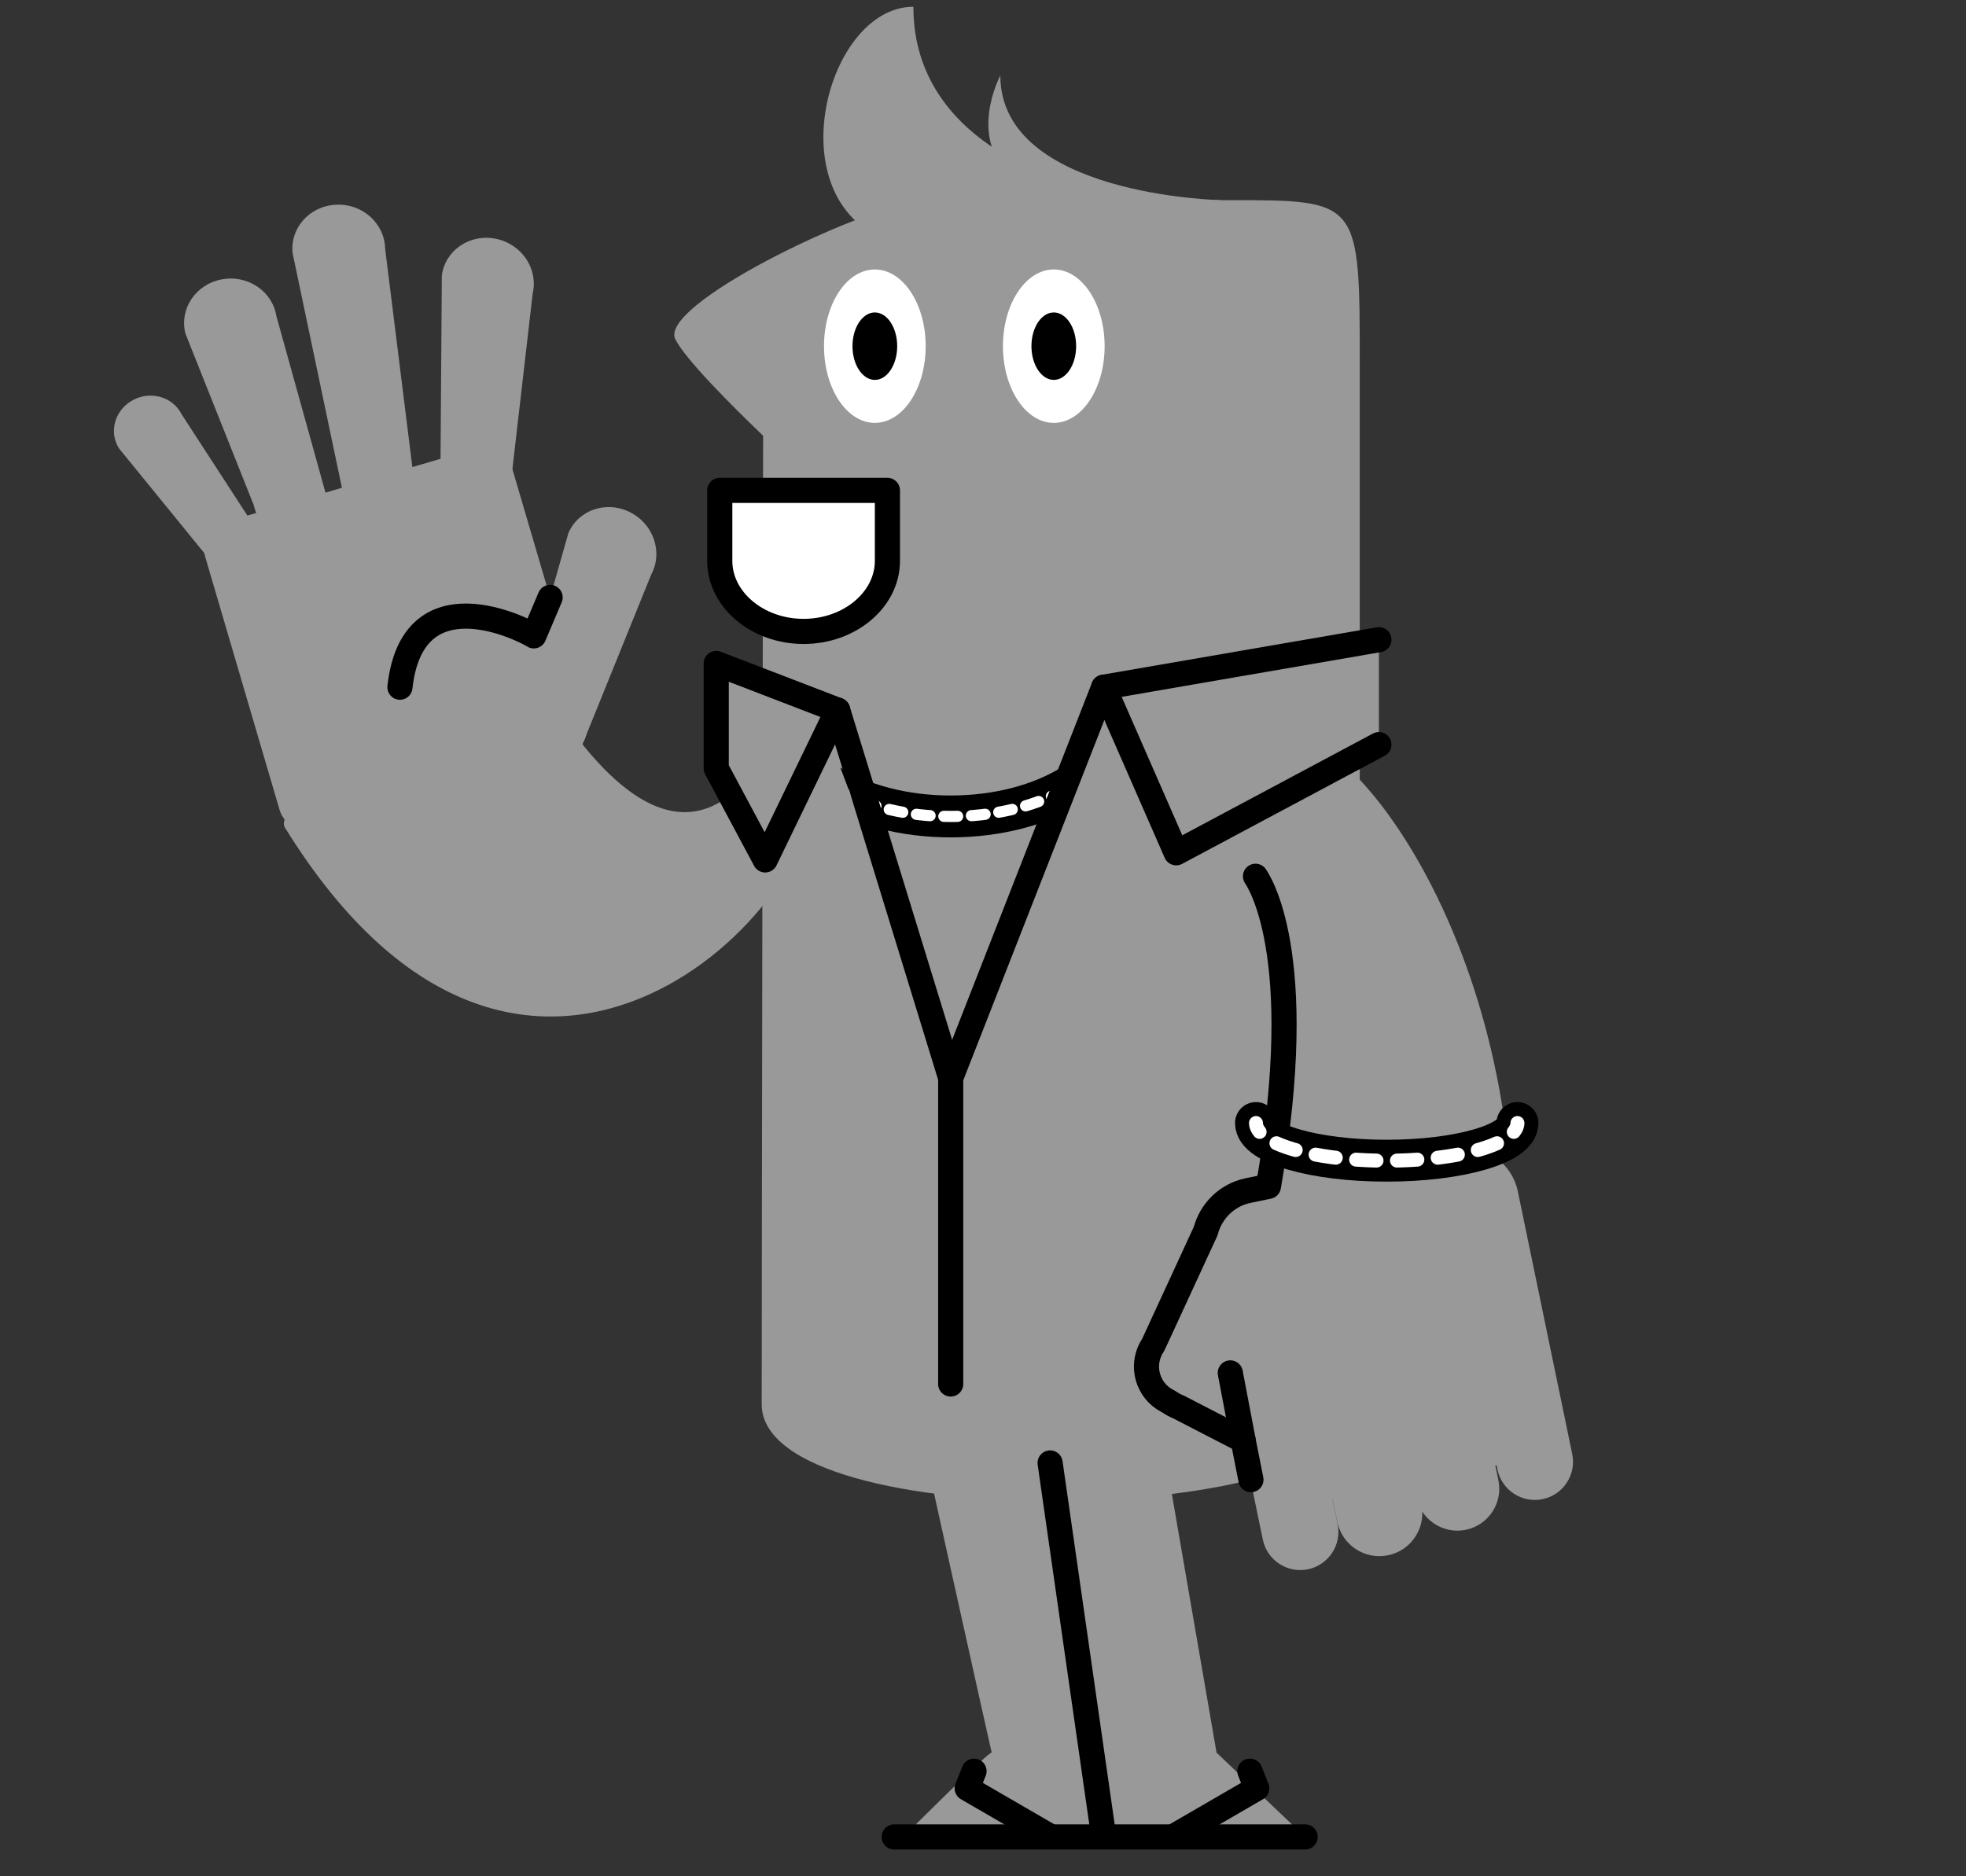 <?xml version="1.0" encoding="UTF-8" standalone="no"?>
<!-- Created with Inkscape (http://www.inkscape.org/) -->

<svg
   xmlns:dc="http://purl.org/dc/elements/1.1/"
   xmlns:cc="http://creativecommons.org/ns#"
   xmlns:rdf="http://www.w3.org/1999/02/22-rdf-syntax-ns#"
   xmlns:svg="http://www.w3.org/2000/svg"
   xmlns="http://www.w3.org/2000/svg"
   version="1.1"
   width="880"
   height="840"
   id="svg2985"
   xml:space="preserve"><rect width="100%" height="100%" fill="#333333" stroke="none"/><defs
     id="defs2989"><clipPath
       id="clipPath2999"><path
         d="m 0,659.979 522.481,0 L 522.481,0 0,0 0,659.979 z"
         id="path3001" /></clipPath></defs><g
     transform="matrix(1.25,0,0,-1.25,0,840)"
     id="g2993"><g
       transform="translate(40.8,9.6)"
       id="g2995"><g
         clip-path="url(#clipPath2999)"
         id="g2997"><g
           transform="translate(399.566,590.713)"
           id="g3003"><path
             d="m 0,0 -110.07,0 c -24.241,-3.379 -94.615,-37.705 -88.462,-49.832 3.586,-7.064 19.092,-22.703 31.428,-34.544 0,0 -0.505,-299.238 -0.505,-346.9 0,-47.663 214.152,-44.582 214.152,0 l 0,372.354 C 46.543,0 46.543,0 0,0"
             id="path3005"
             style="fill:#999999;fill-opacity:1;fill-rule:nonzero;stroke:none" /></g><g
           transform="translate(290.675,538.417)"
           id="g3007"><path
             d="m 0,0 c 0,-15.172 -8.15,-27.472 -18.205,-27.472 -10.054,0 -18.205,12.3 -18.205,27.472 0,15.171 8.151,27.471 18.205,27.471 C -8.15,27.471 0,15.171 0,0"
             id="path3009"
             style="fill:#ffffff;fill-opacity:1;fill-rule:nonzero;stroke:none" /></g><g
           transform="translate(280.475,538.417)"
           id="g3011"><path
             d="m 0,0 c 0,-6.67 -3.583,-12.079 -8.005,-12.079 -4.42,0 -8.004,5.409 -8.004,12.079 0,6.669 3.584,12.077 8.004,12.077 C -3.583,12.077 0,6.669 0,0"
             id="path3013"
             style="fill:#000000;fill-opacity:1;fill-rule:nonzero;stroke:none" /></g><g
           transform="translate(354.753,538.417)"
           id="g3015"><path
             d="m 0,0 c 0,-15.172 -8.15,-27.472 -18.205,-27.472 -10.054,0 -18.204,12.3 -18.204,27.472 0,15.171 8.15,27.471 18.204,27.471 C -8.15,27.471 0,15.171 0,0"
             id="path3017"
             style="fill:#ffffff;fill-opacity:1;fill-rule:nonzero;stroke:none" /></g><g
           transform="translate(344.553,538.417)"
           id="g3019"><path
             d="m 0,0 c 0,-6.67 -3.583,-12.079 -8.005,-12.079 -4.42,0 -8.004,5.409 -8.004,12.079 0,6.669 3.584,12.077 8.004,12.077 C -3.583,12.077 0,6.669 0,0"
             id="path3021"
             style="fill:#000000;fill-opacity:1;fill-rule:nonzero;stroke:none" /></g><g
           transform="translate(276.97,486.769)"
           id="g3023"><path
             d="m 0,0 0,-25.255 c 0,-13.891 -13.507,-25.256 -30.015,-25.256 -16.507,0 -30.014,11.365 -30.014,25.256 L -60.029,0 0,0 z"
             id="path3025"
             style="fill:#ffffff;fill-opacity:1;fill-rule:nonzero;stroke:none" /></g><g
           transform="translate(276.97,486.769)"
           id="g3027"><path
             d="m 0,0 0,-25.255 c 0,-13.891 -13.507,-25.256 -30.015,-25.256 -16.507,0 -30.014,11.365 -30.014,25.256 L -60.029,0 0,0 z"
             id="path3029"
             style="fill:none;stroke:#000000;stroke-width:9;stroke-linecap:round;stroke-linejoin:round;stroke-miterlimit:10;stroke-opacity:1;stroke-dasharray:none" /></g><g
           transform="translate(285.033,166.538)"
           id="g3031"><path
             d="m 0,0 c 0,0 29.317,-132.636 29.317,-131.858 0,1.548 -31.726,-30.18 -31.726,-30.18 l 143.932,0 -31.727,30.18 L 87.02,0 0,0 z"
             id="path3033"
             style="fill:#999999;fill-opacity:1;fill-rule:nonzero;stroke:none" /></g><g
           transform="translate(335.228,138.441)"
           id="g3035"><path
             d="M 0,0 19.199,-133.757"
             id="path3037"
             style="fill:none;stroke:#000000;stroke-width:9;stroke-linecap:round;stroke-linejoin:round;stroke-miterlimit:10;stroke-opacity:1;stroke-dasharray:none" /></g><g
           transform="translate(239.402,397.841)"
           id="g3039"><path
             d="M 0,0 C 0,0 -28.657,-68.767 -80.119,4.312 -83.714,-10.144 -175.57,-30.35 -175.57,-30.35 -89.613,-169.276 15.541,-51.32 5.756,-19.006 L 0,0 z"
             id="path3041"
             style="fill:#999999;fill-opacity:1;fill-rule:nonzero;stroke:none" /></g><g
           transform="translate(239.402,397.841)"
           id="g3043"><path
             d="M 0,0 C 0,0 -28.657,-68.767 -80.119,4.312 -83.714,-10.144 -175.57,-30.35 -175.57,-30.35 -89.613,-169.276 15.541,-51.32 5.756,-19.006 L 0,0 z"
             id="path3045"
             style="fill:none;stroke:#999999;stroke-width:6;stroke-linecap:butt;stroke-linejoin:round;stroke-miterlimit:10;stroke-opacity:1;stroke-dasharray:none" /></g><g
           transform="translate(142.461,495.149)"
           id="g3047"><path
             d="m 0,0 c -1.551,5.276 -7.137,8.325 -12.414,6.775 l -90.568,-26.611 c -5.277,-1.55 -8.326,-7.136 -6.775,-12.413 l 26.611,-90.569 c 1.551,-5.277 7.137,-8.325 12.414,-6.775 l 90.569,26.611 c 5.277,1.55 8.326,7.137 6.775,12.414 L 0,0 z"
             id="path3049"
             style="fill:#999999;fill-opacity:1;fill-rule:nonzero;stroke:none" /></g><g
           transform="translate(24.238,514.017)"
           id="g3051"><path
             d="m 0,0 c -3.093,6.172 -10.98,8.576 -17.469,5.076 -6.489,-3.512 -8.65,-11.36 -5.004,-17.236 L 9.762,-51.729 c 2.632,-4.866 8.712,-6.681 13.582,-4.047 4.871,2.634 6.681,8.714 4.046,13.583 L 0,0 z"
             id="path3053"
             style="fill:#999999;fill-opacity:1;fill-rule:nonzero;stroke:none" /></g><g
           transform="translate(58.16,549.233)"
           id="g3055"><path
             d="M 0,0 C -1.428,8.848 -10.259,14.893 -19.655,13.085 -29.059,11.261 -34.788,2.386 -32.561,-6.313 l 24.514,-61.54 c 1.365,-7.051 8.188,-11.666 15.242,-10.297 7.057,1.363 11.666,8.188 10.295,15.245 L 0,0 z"
             id="path3057"
             style="fill:#999999;fill-opacity:1;fill-rule:nonzero;stroke:none" /></g><g
           transform="translate(149.959,557.369)"
           id="g3059"><path
             d="m 0,0 c 2.009,8.733 -3.895,17.66 -13.279,19.524 -9.397,1.853 -18.049,-4.21 -19.262,-13.108 l -0.471,-66.24 c -1.391,-7.046 3.19,-13.89 10.241,-15.282 7.05,-1.393 13.892,3.194 15.279,10.244 L 0,0 z"
             id="path3061"
             style="fill:#999999;fill-opacity:1;fill-rule:nonzero;stroke:none" /></g><g
           transform="translate(192.385,456.603)"
           id="g3063"><path
             d="m 0,0 c 4.264,7.882 0.952,18.06 -7.597,22.356 -8.563,4.289 -18.518,0.751 -22.058,-7.502 l -18.103,-63.72 c -3.218,-6.42 -0.626,-14.238 5.8,-17.459 6.424,-3.221 14.24,-0.621 17.456,5.803 L 0,0 z"
             id="path3065"
             style="fill:#999999;fill-opacity:1;fill-rule:nonzero;stroke:none" /></g><g
           transform="translate(97.108,573.359)"
           id="g3067"><path
             d="M 0,0 C -0.165,8.959 -8.058,16.188 -17.614,15.723 -27.18,15.242 -34.104,7.264 -33.122,-1.662 l 17.665,-84.065 c 0.358,-7.171 6.461,-12.701 13.641,-12.342 7.176,0.357 12.702,6.465 12.337,13.643 L 0,0 z"
             id="path3069"
             style="fill:#999999;fill-opacity:1;fill-rule:nonzero;stroke:none" /></g><g
           transform="translate(522.195,141.63)"
           id="g3071"><path
             d="m 0,0 -5.461,26.367 -10e-4,0.004 -14.018,67.707 c -1.608,7.757 -7.607,13.515 -14.856,15.264 6.585,2.449 10.828,4.184 10.828,4.184 -12.222,101.194 -74.887,167.082 -90.817,137.315 l -9.368,-17.511 c 0,0 30.2,-49.393 14.914,-137.457 l -7.304,-1.512 c -7.627,-1.581 -13.323,-7.409 -15.171,-14.501 l -18.215,-39.501 c -0.247,-0.451 -0.461,-0.913 -0.66,-1.376 -0.232,-0.351 -0.455,-0.708 -0.657,-1.086 -3.639,-6.722 -1.134,-15.122 5.588,-18.76 l 0.872,-0.474 c 0.517,-0.356 1.048,-0.693 1.613,-0.996 0.563,-0.307 1.137,-0.568 1.714,-0.806 l 23.155,-11.944 1.317,-6.355 c -0.004,-0.939 0.084,-1.893 0.283,-2.849 l 5.453,-26.376 c 1.533,-7.391 8.771,-12.144 16.162,-10.612 7.395,1.533 12.146,8.766 10.615,16.162 l -1.845,8.909 0.056,0.012 1.678,-8.11 c 1.723,-8.319 9.871,-13.676 18.194,-11.95 7.462,1.548 12.519,8.256 12.247,15.626 3.278,-5.012 9.383,-7.785 15.6,-6.496 8.111,1.68 13.327,9.62 11.648,17.736 l -1.087,5.26 0.433,0.09 0.313,-1.514 c 1.532,-7.39 8.769,-12.142 16.16,-10.613 C -3.223,-14.63 1.529,-7.396 0,0"
             id="path3073"
             style="fill:#999999;fill-opacity:1;fill-rule:nonzero;stroke:none" /></g><g
           transform="translate(408.776,348.557)"
           id="g3075"><path
             d="m 0,0 c 0.678,-1.109 19.248,-26.896 4.64,-111.054 l -7.304,-1.511 c -7.627,-1.582 -13.323,-7.41 -15.171,-14.501 l -18.215,-39.501 c -0.247,-0.452 -0.461,-0.914 -0.66,-1.376 -0.232,-0.352 -0.455,-0.708 -0.657,-1.086 -3.639,-6.723 -1.134,-15.122 5.588,-18.761 l 0.872,-0.474 c 0.517,-0.356 1.048,-0.693 1.613,-0.996 0.563,-0.306 1.137,-0.568 1.714,-0.805 l 23.155,-11.945 2.794,-14.096"
             id="path3077"
             style="fill:none;stroke:#000000;stroke-width:9;stroke-linecap:round;stroke-linejoin:round;stroke-miterlimit:10;stroke-opacity:1;stroke-dasharray:none" /></g><g
           transform="translate(404.351,146.547)"
           id="g3079"><path
             d="M 0,0 -4.599,24.145"
             id="path3081"
             style="fill:none;stroke:#000000;stroke-width:9;stroke-linecap:round;stroke-linejoin:round;stroke-miterlimit:10;stroke-opacity:1;stroke-dasharray:none" /></g><g
           transform="translate(286.268,659.979)"
           id="g3083"><path
             d="m 0,0 c -31.14,0 -49.158,-68.763 -9.298,-83.684 39.86,-14.92 130.182,14.418 101.883,14.418 C 64.286,-69.266 0,-53.586 0,0"
             id="path3085"
             style="fill:#999999;fill-opacity:1;fill-rule:nonzero;stroke:none" /></g><g
           transform="translate(317.406,635.343)"
           id="g3087"><path
             d="M 0,0 C 0,0 -12.424,-23.084 5.05,-36.943 22.523,-50.803 63.986,-50.91 63.986,-50.91 l 14.989,6.28 C 78.975,-44.63 0,-43.057 0,0"
             id="path3089"
             style="fill:#999999;fill-opacity:1;fill-rule:nonzero;stroke:none" /></g><g
           transform="translate(361.026,407.802)"
           id="g3091"><path
             d="m 0,0 c 0,-20.885 -27.486,-37.815 -61.392,-37.815 -33.905,0 -61.391,16.93 -61.391,37.815"
             id="path3093"
             style="fill:none;stroke:#000000;stroke-width:15;stroke-linecap:butt;stroke-linejoin:miter;stroke-miterlimit:10;stroke-opacity:1;stroke-dasharray:none" /></g><g
           transform="translate(361.026,407.802)"
           id="g3095"><path
             d="M 0,0 C 0,-0.839 -0.044,-1.671 -0.132,-2.495"
             id="path3097"
             style="fill:none;stroke:#ffffff;stroke-width:4;stroke-linecap:round;stroke-linejoin:miter;stroke-miterlimit:10;stroke-opacity:1;stroke-dasharray:none" /></g><g
           transform="translate(359.877,400.486)"
           id="g3099"><path
             d="m 0,0 c -5.531,-17.385 -30.401,-30.5 -60.243,-30.5 -31.192,0 -56.949,14.328 -60.874,32.883"
             id="path3101"
             style="fill:none;stroke:#ffffff;stroke-width:4;stroke-linecap:round;stroke-linejoin:miter;stroke-miterlimit:10;stroke-opacity:1;stroke-dasharray:4.936, 4.936;stroke-dashoffset:0" /></g><g
           transform="translate(238.374,405.307)"
           id="g3103"><path
             d="M 0,0 C -0.088,0.824 -0.132,1.656 -0.132,2.495"
             id="path3105"
             style="fill:none;stroke:#ffffff;stroke-width:4;stroke-linecap:round;stroke-linejoin:miter;stroke-miterlimit:10;stroke-opacity:1;stroke-dasharray:none" /></g><g
           transform="translate(502.575,260.185)"
           id="g3107"><path
             d="m 0,0 c 0,-7.451 -20.959,-13.492 -46.813,-13.492 -25.853,0 -46.812,6.041 -46.812,13.492"
             id="path3109"
             style="fill:none;stroke:#000000;stroke-width:15;stroke-linecap:round;stroke-linejoin:miter;stroke-miterlimit:10;stroke-opacity:1;stroke-dasharray:none" /></g><g
           transform="translate(502.575,260.185)"
           id="g3111"><path
             d="M 0,0 C 0,-1.093 -0.451,-2.155 -1.302,-3.173"
             id="path3113"
             style="fill:none;stroke:#ffffff;stroke-width:5;stroke-linecap:round;stroke-linejoin:miter;stroke-miterlimit:10;stroke-opacity:1;stroke-dasharray:none" /></g><g
           transform="translate(495.265,252.943)"
           id="g3115"><path
             d="m 0,0 c -8.311,-3.758 -22.896,-6.25 -39.502,-6.25 -19.021,0 -35.393,3.27 -42.718,7.966"
             id="path3117"
             style="fill:none;stroke:#ffffff;stroke-width:5;stroke-linecap:round;stroke-linejoin:miter;stroke-miterlimit:10;stroke-opacity:1;stroke-dasharray:7.315, 7.315;stroke-dashoffset:0" /></g><g
           transform="translate(410.252,257.013)"
           id="g3119"><path
             d="M 0,0 C -0.851,1.018 -1.302,2.08 -1.302,3.173"
             id="path3121"
             style="fill:none;stroke:#ffffff;stroke-width:5;stroke-linecap:round;stroke-linejoin:miter;stroke-miterlimit:10;stroke-opacity:1;stroke-dasharray:none" /></g><g
           transform="translate(289.468,309.422)"
           id="g3123"><path
             d="m 0,0 -38.22,101.675 -24.12,0.389 5.126,-32.237 L 0,0 z"
             id="path3125"
             style="fill:#999999;fill-opacity:1;fill-rule:nonzero;stroke:none" /></g><g
           transform="translate(316.73,319.995)"
           id="g3127"><path
             d="M 0,0 37.697,102.741 87.621,51.433 0,0 z"
             id="path3129"
             style="fill:#999999;fill-opacity:1;fill-rule:nonzero;stroke:none" /></g><g
           transform="translate(452.968,433.286)"
           id="g3131"><path
             d="M 0,0 -98.541,-17.011 -72.582,-76.315 0,-37.568"
             id="path3133"
             style="fill:#999999;fill-opacity:1;fill-rule:nonzero;stroke:#000000;stroke-width:9;stroke-linecap:round;stroke-linejoin:round;stroke-miterlimit:10;stroke-opacity:1;stroke-dasharray:none" /></g><g
           transform="translate(215.672,387.213)"
           id="g3135"><path
             d="M 0,0 17.536,-32.797 43.495,20.838 0,37.568 0,0 z"
             id="path3137"
             style="fill:#999999;fill-opacity:1;fill-rule:nonzero;stroke:none" /></g><g
           transform="translate(215.672,387.213)"
           id="g3139"><path
             d="M 0,0 17.536,-32.797 43.495,20.838 0,37.568 0,0 z"
             id="path3141"
             style="fill:none;stroke:#000000;stroke-width:9;stroke-linecap:round;stroke-linejoin:round;stroke-miterlimit:10;stroke-opacity:1;stroke-dasharray:none" /></g><g
           transform="translate(354.427,416.275)"
           id="g3143"><path
             d="m 0,0 -54.793,-139.942 0,-109.614"
             id="path3145"
             style="fill:none;stroke:#000000;stroke-width:9;stroke-linecap:round;stroke-linejoin:round;stroke-miterlimit:10;stroke-opacity:1;stroke-dasharray:none" /></g><g
           transform="translate(299.634,276.333)"
           id="g3147"><path
             d="M 0,0 -40.467,131.718"
             id="path3149"
             style="fill:none;stroke:#000000;stroke-width:9;stroke-linecap:round;stroke-linejoin:round;stroke-miterlimit:10;stroke-opacity:1;stroke-dasharray:none" /></g><g
           transform="translate(307.983,28.05)"
           id="g3151"><path
             d="M 0,0 -2.448,-6.148 27.245,-23.365"
             id="path3153"
             style="fill:none;stroke:#000000;stroke-width:9;stroke-linecap:round;stroke-linejoin:round;stroke-miterlimit:10;stroke-opacity:1;stroke-dasharray:none" /></g><g
           transform="translate(406.77,28.05)"
           id="g3155"><path
             d="M 0,0 2.448,-6.148 -27.245,-23.365"
             id="path3157"
             style="fill:none;stroke:#000000;stroke-width:9;stroke-linecap:round;stroke-linejoin:round;stroke-miterlimit:10;stroke-opacity:1;stroke-dasharray:none" /></g><g
           transform="translate(279.401,4.5)"
           id="g3159"><path
             d="M 0,0 147.155,0"
             id="path3161"
             style="fill:none;stroke:#000000;stroke-width:9;stroke-linecap:round;stroke-linejoin:round;stroke-miterlimit:10;stroke-opacity:1;stroke-dasharray:none" /></g><g
           transform="translate(102.414,416.275)"
           id="g3163"><path
             d="m 0,0 c 4.5,40.958 44.19,20.798 47.938,18.388 l 5.836,13.768"
             id="path3165"
             style="fill:none;stroke:#000000;stroke-width:9;stroke-linecap:round;stroke-linejoin:round;stroke-miterlimit:10;stroke-opacity:1;stroke-dasharray:none" /></g></g></g></g></svg>